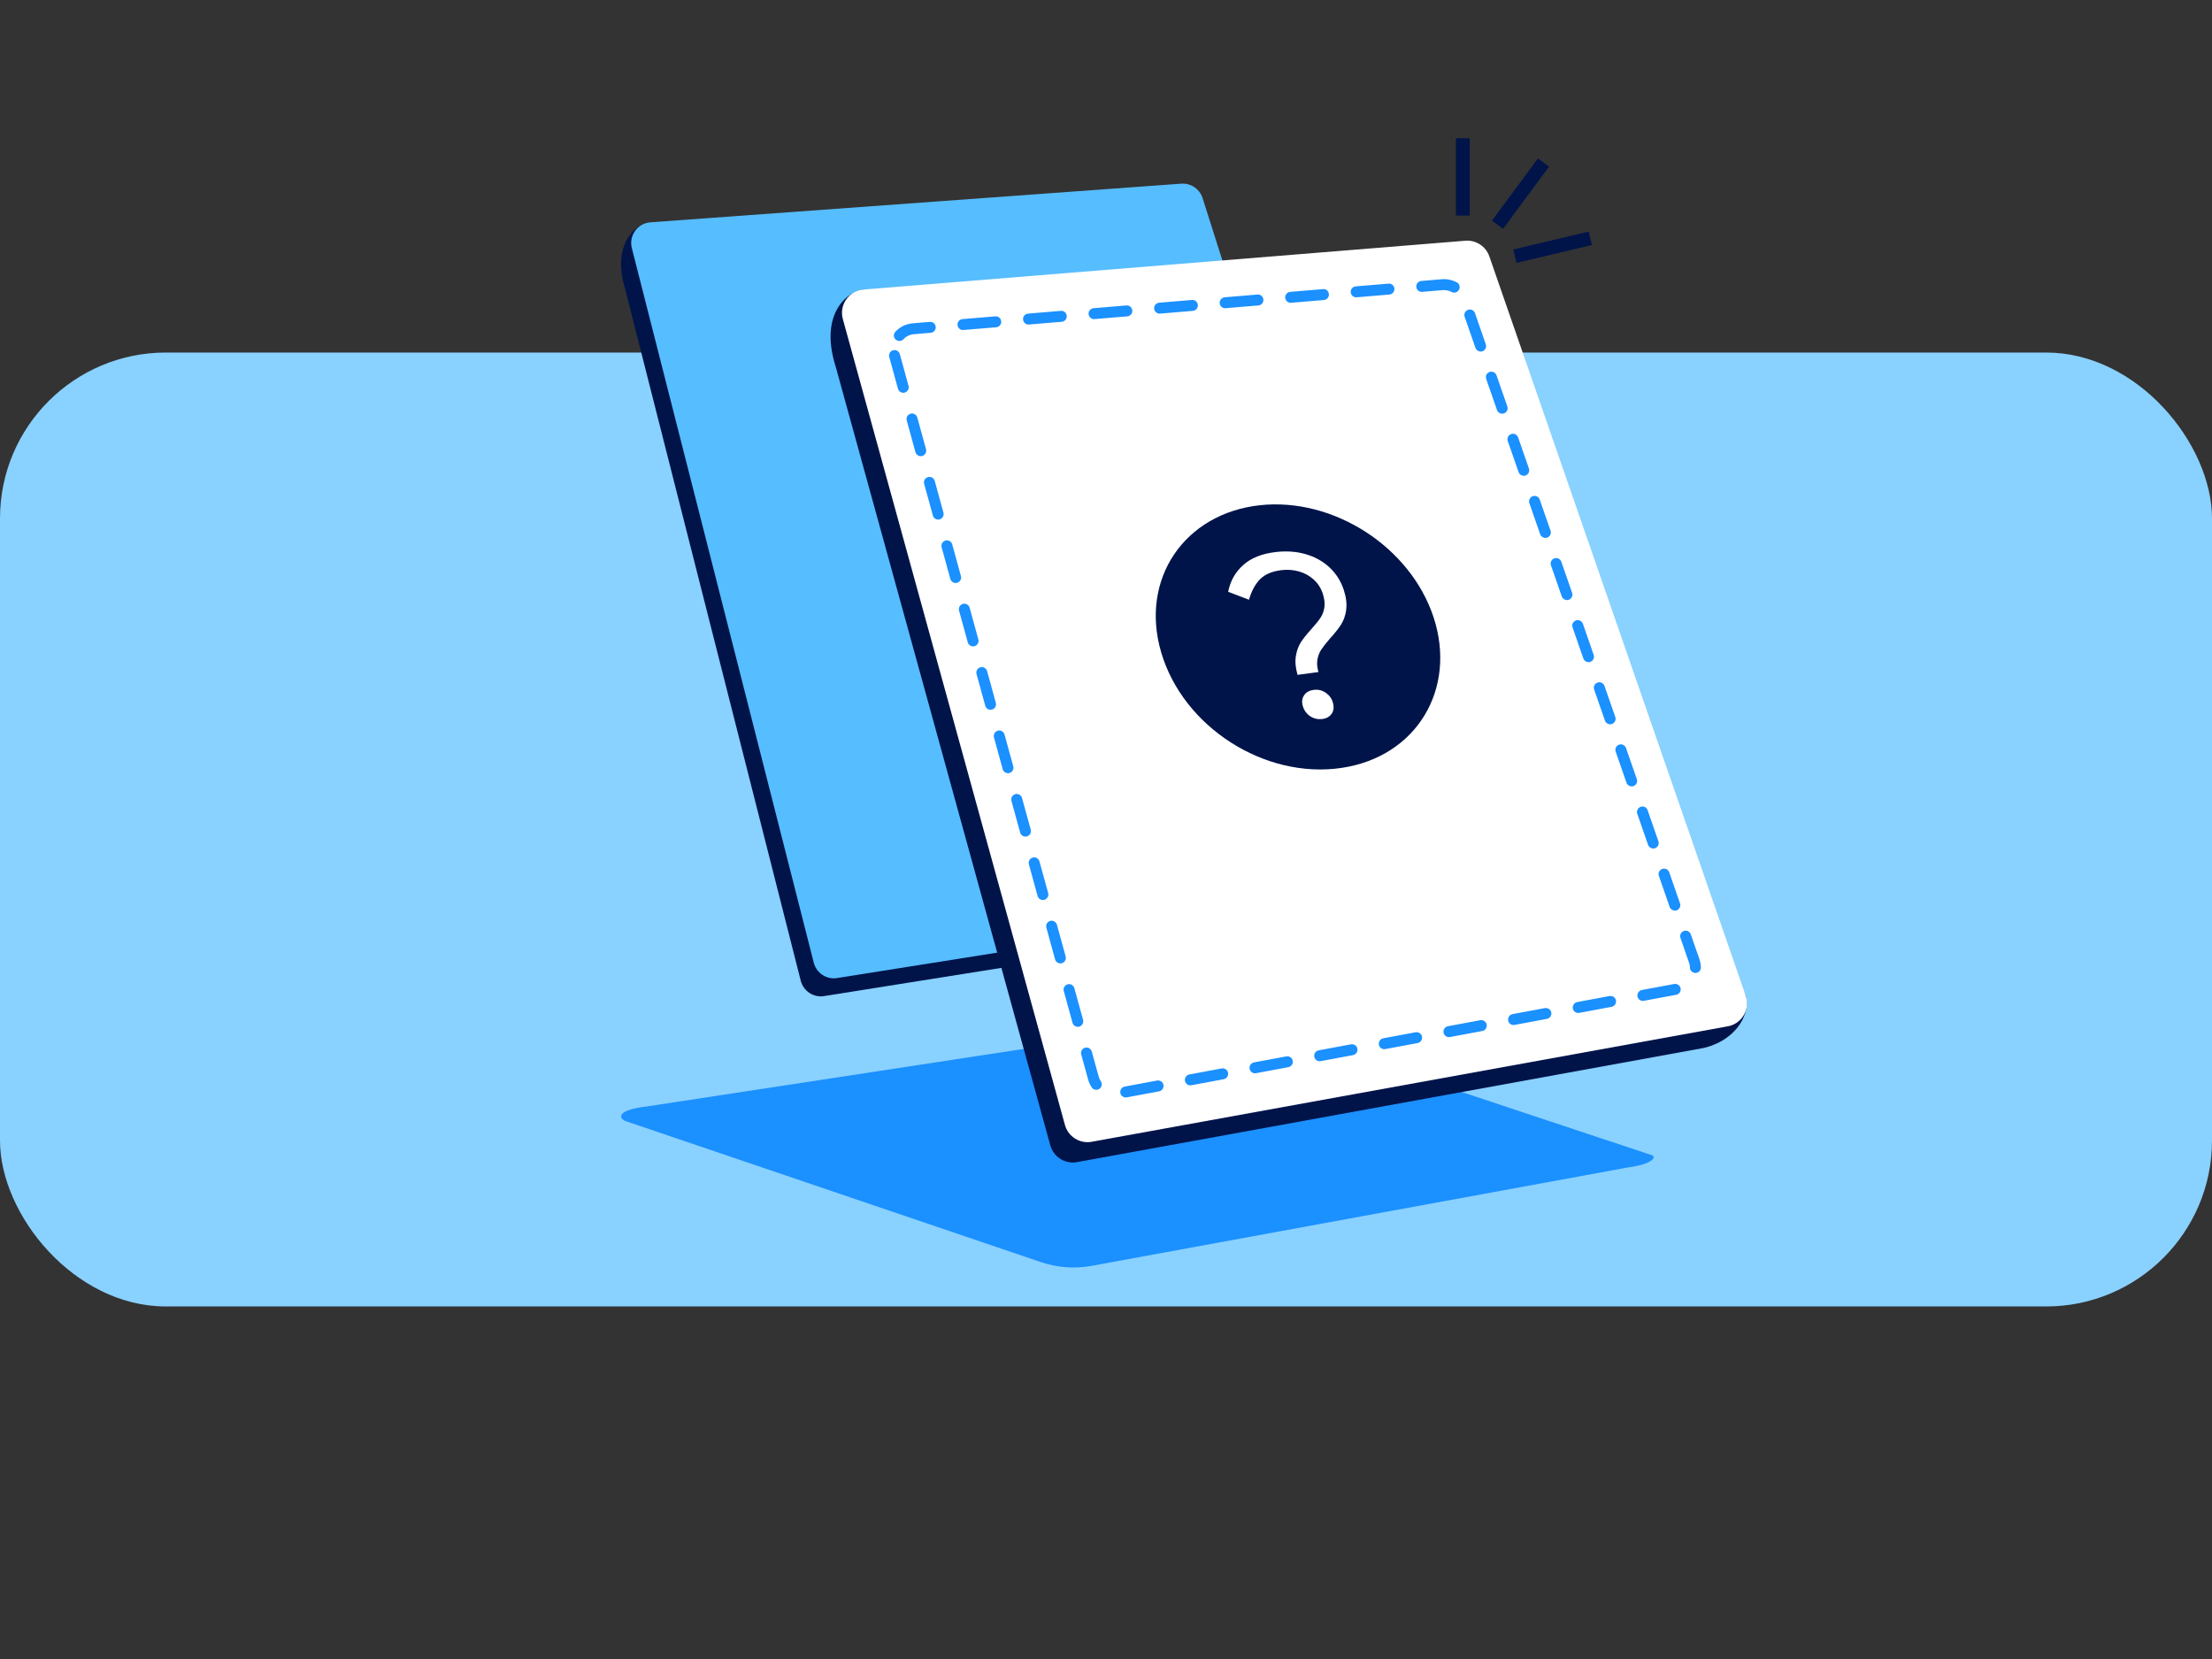 <svg width="320" height="240" viewBox="0 0 320 240" fill="none" xmlns="http://www.w3.org/2000/svg">
<rect x="0" y="0" width="320" height="240" fill="#333333" stroke="none"/>
<rect y="51" width="320" height="138" rx="24" fill="#89D1FF"/>
<path d="M238.901 167.095L178.861 147.135C178.733 147.095 178.597 147.079 178.47 147.103L93.453 160.086C89.633 160.524 89.275 161.593 90.431 162.159L150.583 182.582C152.927 183.379 155.431 183.571 157.872 183.132L235.504 168.89C239.037 168.419 239.738 167.367 238.909 167.095H238.901Z" fill="#1B90FF"/>
<path d="M90.447 41.856L115.854 141.929C116.252 143.372 117.648 144.305 119.131 144.114L199.132 131.378C203.757 130.206 205.081 126.474 204.69 125.294L165.463 31.649C164.778 29.759 163.541 28.937 162.194 29.025L94.091 32.183C92.193 32.303 88.381 35.038 90.447 41.856Z" fill="#00144A"/>
<path d="M91.42 35.954L117.736 139.32C118.134 140.763 119.53 141.696 121.013 141.505L202.003 128.642C203.893 128.395 205.081 126.473 204.451 124.671L173.948 28.577C173.502 27.309 172.266 26.488 170.926 26.568L94.123 32.158C92.225 32.278 90.909 34.112 91.42 35.954Z" fill="#56BDFF"/>
<path d="M120.838 52.828L151.939 165.684C152.385 167.311 153.964 168.364 155.647 168.148L246.533 151.593C251.756 150.269 253.247 146.059 252.538 144.025L205.87 40.563C205.368 39.128 203.973 38.203 202.457 38.299L124.945 41.911C122.8 42.047 118.493 45.133 120.83 52.836L120.838 52.828Z" fill="#00144A"/>
<path d="M121.93 46.161L154.06 162.741C154.506 164.368 156.085 165.42 157.768 165.205L249.77 148.506C251.908 148.227 253.247 146.058 252.538 144.025L215.456 37.086C214.954 35.651 213.558 34.725 212.043 34.821L124.985 41.879C122.84 42.014 121.356 44.088 121.93 46.161Z" fill="white"/>
<path d="M162.852 158.766C162.479 158.766 162.146 158.497 162.075 158.116C161.995 157.688 162.281 157.268 162.709 157.189L167.386 156.317C167.822 156.237 168.235 156.523 168.314 156.951C168.393 157.379 168.108 157.799 167.68 157.878L163.002 158.75C162.955 158.758 162.907 158.766 162.86 158.766H162.852ZM158.587 157.656C158.333 157.656 158.079 157.53 157.929 157.3C157.699 156.959 157.532 156.586 157.421 156.19L156.414 152.543C156.295 152.123 156.549 151.687 156.969 151.568C157.389 151.449 157.825 151.703 157.944 152.123L158.951 155.77C159.015 156.007 159.118 156.229 159.252 156.428C159.498 156.792 159.395 157.284 159.03 157.53C158.896 157.617 158.745 157.664 158.594 157.664L158.587 157.656ZM172.198 157.014C171.826 157.014 171.493 156.745 171.421 156.364C171.342 155.936 171.628 155.516 172.056 155.437L176.733 154.565C177.169 154.485 177.581 154.771 177.661 155.199C177.74 155.627 177.454 156.047 177.026 156.126L172.349 156.998C172.301 157.006 172.254 157.014 172.206 157.014H172.198ZM181.553 155.27C181.18 155.27 180.847 155.001 180.776 154.62C180.697 154.192 180.982 153.772 181.41 153.693L186.088 152.821C186.524 152.741 186.936 153.027 187.015 153.455C187.094 153.883 186.809 154.303 186.381 154.382L181.704 155.254C181.656 155.262 181.609 155.27 181.561 155.27H181.553ZM190.908 153.526C190.535 153.526 190.202 153.257 190.131 152.876C190.052 152.448 190.337 152.028 190.765 151.948L195.442 151.076C195.878 151.005 196.291 151.283 196.37 151.711C196.449 152.139 196.164 152.559 195.736 152.638L191.058 153.51C191.011 153.518 190.963 153.526 190.916 153.526H190.908ZM200.254 151.782C199.882 151.782 199.549 151.512 199.478 151.132C199.398 150.704 199.684 150.284 200.112 150.204L204.789 149.332C205.217 149.261 205.637 149.538 205.717 149.967C205.796 150.395 205.511 150.815 205.082 150.894L200.405 151.766C200.358 151.774 200.31 151.782 200.262 151.782H200.254ZM209.609 150.038C209.237 150.038 208.904 149.768 208.832 149.388C208.753 148.96 209.038 148.54 209.466 148.46L214.144 147.588C214.58 147.517 214.992 147.794 215.071 148.222C215.151 148.651 214.865 149.071 214.437 149.15L209.76 150.022C209.712 150.03 209.665 150.038 209.617 150.038H209.609ZM155.915 148.54C155.566 148.54 155.249 148.31 155.154 147.961L153.893 143.371C153.774 142.951 154.028 142.515 154.448 142.396C154.868 142.277 155.304 142.53 155.423 142.951L156.684 147.541C156.803 147.961 156.549 148.397 156.129 148.516C156.058 148.532 155.986 148.548 155.915 148.548V148.54ZM218.956 148.286C218.583 148.286 218.25 148.016 218.179 147.636C218.1 147.208 218.385 146.788 218.813 146.708L223.491 145.836C223.927 145.765 224.339 146.042 224.418 146.47C224.497 146.899 224.212 147.319 223.784 147.398L219.107 148.27C219.059 148.278 219.011 148.286 218.964 148.286H218.956ZM228.311 146.542C227.938 146.542 227.605 146.272 227.534 145.892C227.454 145.464 227.74 145.043 228.168 144.964L232.845 144.092C233.281 144.021 233.693 144.298 233.773 144.726C233.852 145.154 233.567 145.575 233.139 145.654L228.461 146.526C228.414 146.534 228.366 146.542 228.318 146.542H228.311ZM237.665 144.798C237.293 144.798 236.96 144.528 236.888 144.148C236.809 143.72 237.094 143.299 237.523 143.22L242.2 142.348C242.636 142.277 243.048 142.554 243.127 142.982C243.207 143.41 242.921 143.831 242.493 143.91L237.816 144.782C237.768 144.79 237.721 144.798 237.673 144.798H237.665ZM245.268 140.755C244.84 140.755 244.483 140.414 244.475 139.978C244.475 139.74 244.428 139.502 244.348 139.272L243.104 135.689C242.961 135.277 243.175 134.825 243.595 134.682C244.007 134.531 244.459 134.753 244.602 135.173L245.847 138.757C245.981 139.145 246.053 139.542 246.061 139.946C246.069 140.382 245.728 140.747 245.284 140.755H245.268ZM153.394 139.367C153.045 139.367 152.728 139.137 152.633 138.789L151.372 134.198C151.253 133.778 151.507 133.342 151.927 133.223C152.347 133.104 152.783 133.358 152.902 133.778L154.163 138.368C154.282 138.789 154.028 139.225 153.608 139.343C153.537 139.359 153.465 139.375 153.394 139.375V139.367ZM242.287 131.733C241.962 131.733 241.653 131.527 241.542 131.202L239.98 126.707C239.837 126.294 240.051 125.843 240.472 125.7C240.884 125.557 241.336 125.771 241.478 126.191L243.04 130.686C243.183 131.099 242.969 131.551 242.549 131.693C242.461 131.725 242.374 131.741 242.287 131.741V131.733ZM150.865 130.195C150.516 130.195 150.199 129.965 150.104 129.616L148.843 125.034C148.724 124.614 148.978 124.178 149.398 124.059C149.818 123.94 150.255 124.194 150.373 124.614L151.634 129.196C151.753 129.616 151.499 130.052 151.079 130.171C151.008 130.187 150.936 130.203 150.865 130.203V130.195ZM239.164 122.751C238.839 122.751 238.529 122.545 238.418 122.22L236.857 117.725C236.714 117.312 236.928 116.861 237.348 116.718C237.76 116.567 238.212 116.789 238.355 117.209L239.917 121.704C240.059 122.117 239.845 122.568 239.425 122.711C239.338 122.743 239.251 122.759 239.164 122.759V122.751ZM148.344 121.023C147.995 121.023 147.678 120.793 147.583 120.444L146.322 115.862C146.203 115.441 146.457 115.005 146.877 114.887C147.297 114.768 147.734 115.021 147.852 115.441L149.113 120.024C149.232 120.444 148.978 120.88 148.558 120.999C148.487 121.015 148.415 121.03 148.344 121.03V121.023ZM236.04 113.761C235.715 113.761 235.406 113.555 235.295 113.23L233.733 108.735C233.59 108.322 233.804 107.871 234.225 107.728C234.637 107.585 235.089 107.799 235.231 108.219L236.793 112.714C236.936 113.127 236.722 113.578 236.302 113.721C236.214 113.753 236.127 113.769 236.04 113.769V113.761ZM145.815 111.85C145.466 111.85 145.149 111.62 145.054 111.271L143.793 106.681C143.675 106.261 143.928 105.825 144.348 105.706C144.769 105.587 145.205 105.841 145.323 106.261L146.584 110.851C146.703 111.271 146.449 111.708 146.029 111.826C145.958 111.842 145.886 111.858 145.815 111.858V111.85ZM232.924 104.779C232.599 104.779 232.29 104.573 232.179 104.248L230.618 99.753C230.475 99.34 230.689 98.888 231.109 98.746C231.521 98.603 231.973 98.817 232.116 99.237L233.678 103.732C233.82 104.145 233.606 104.596 233.186 104.739C233.099 104.771 233.012 104.787 232.924 104.787V104.779ZM143.294 102.678C142.945 102.678 142.628 102.448 142.533 102.099L141.272 97.509C141.154 97.089 141.407 96.653 141.827 96.534C142.248 96.415 142.684 96.669 142.802 97.089L144.063 101.679C144.182 102.099 143.928 102.535 143.508 102.654C143.437 102.67 143.365 102.686 143.294 102.686V102.678ZM229.801 95.789C229.476 95.789 229.167 95.583 229.056 95.258L227.494 90.763C227.351 90.35 227.565 89.898 227.986 89.756C228.398 89.613 228.85 89.827 228.992 90.247L230.554 94.742C230.697 95.154 230.483 95.606 230.063 95.749C229.975 95.781 229.888 95.797 229.801 95.797V95.789ZM140.765 93.505C140.416 93.505 140.099 93.276 140.004 92.927L138.743 88.337C138.625 87.916 138.878 87.481 139.298 87.362C139.719 87.243 140.155 87.496 140.274 87.916L141.534 92.507C141.653 92.927 141.399 93.363 140.979 93.482C140.908 93.498 140.836 93.513 140.765 93.513V93.505ZM226.677 86.807C226.352 86.807 226.043 86.6 225.932 86.275L224.371 81.781C224.228 81.368 224.442 80.916 224.862 80.774C225.274 80.631 225.726 80.845 225.869 81.265L227.431 85.76C227.573 86.172 227.359 86.624 226.939 86.767C226.852 86.799 226.765 86.815 226.677 86.815V86.807ZM138.244 84.333C137.895 84.333 137.578 84.103 137.483 83.754L136.222 79.172C136.104 78.752 136.357 78.316 136.777 78.197C137.198 78.078 137.634 78.332 137.753 78.752L139.013 83.334C139.132 83.754 138.878 84.191 138.458 84.309C138.387 84.325 138.315 84.341 138.244 84.341V84.333ZM223.554 77.817C223.229 77.817 222.92 77.611 222.809 77.285L221.247 72.79C221.104 72.378 221.318 71.926 221.739 71.784C222.151 71.641 222.603 71.855 222.745 72.275L224.307 76.77C224.45 77.182 224.236 77.634 223.816 77.777C223.728 77.809 223.641 77.825 223.554 77.825V77.817ZM135.715 75.161C135.366 75.161 135.049 74.931 134.954 74.582L133.694 69.992C133.575 69.572 133.828 69.136 134.248 69.017C134.669 68.898 135.105 69.152 135.224 69.572L136.484 74.162C136.603 74.582 136.349 75.018 135.929 75.137C135.858 75.153 135.786 75.169 135.715 75.169V75.161ZM220.43 68.827C220.105 68.827 219.796 68.621 219.685 68.296L218.123 63.8C217.981 63.388 218.195 62.936 218.615 62.794C219.027 62.651 219.479 62.865 219.622 63.285L221.184 67.78C221.326 68.192 221.112 68.644 220.692 68.787C220.605 68.819 220.518 68.835 220.43 68.835V68.827ZM133.194 65.989C132.845 65.989 132.528 65.759 132.433 65.41L131.173 60.82C131.054 60.4 131.307 59.964 131.727 59.845C132.148 59.726 132.584 59.979 132.703 60.4L133.963 64.99C134.082 65.41 133.828 65.846 133.408 65.965C133.337 65.981 133.265 65.996 133.194 65.996V65.989ZM217.307 59.845C216.982 59.845 216.673 59.638 216.562 59.313L215 54.818C214.857 54.406 215.071 53.954 215.491 53.812C215.904 53.669 216.356 53.883 216.498 54.303L218.06 58.798C218.203 59.21 217.989 59.662 217.569 59.805C217.481 59.837 217.394 59.852 217.307 59.852V59.845ZM130.665 56.816C130.316 56.816 129.999 56.586 129.904 56.237L128.644 51.647C128.525 51.227 128.778 50.791 129.199 50.672C129.619 50.553 130.055 50.807 130.174 51.227L131.434 55.817C131.553 56.237 131.299 56.673 130.879 56.792C130.808 56.808 130.737 56.824 130.665 56.824V56.816ZM214.191 50.855C213.866 50.855 213.557 50.648 213.446 50.323L211.884 45.828C211.742 45.416 211.956 44.964 212.376 44.822C212.788 44.679 213.24 44.893 213.383 45.313L214.944 49.808C215.087 50.22 214.873 50.672 214.453 50.815C214.366 50.847 214.279 50.862 214.191 50.862V50.855ZM130.11 49.325C129.92 49.325 129.722 49.253 129.571 49.118C129.246 48.825 129.23 48.318 129.524 48.001C130.205 47.263 131.125 46.827 132.132 46.764L134.51 46.566C134.962 46.526 135.327 46.851 135.366 47.287C135.406 47.723 135.081 48.104 134.645 48.143L132.251 48.342C131.64 48.381 131.093 48.643 130.697 49.079C130.538 49.245 130.324 49.332 130.11 49.332V49.325ZM139.314 47.747C138.91 47.747 138.561 47.438 138.522 47.018C138.482 46.581 138.807 46.201 139.243 46.161L143.984 45.765C144.42 45.709 144.8 46.05 144.84 46.486C144.88 46.922 144.554 47.303 144.118 47.343L139.378 47.739C139.378 47.739 139.33 47.739 139.314 47.739V47.747ZM148.796 46.954C148.392 46.954 148.043 46.645 148.003 46.225C147.963 45.789 148.288 45.408 148.724 45.369L153.465 44.972C153.909 44.925 154.282 45.258 154.321 45.694C154.361 46.13 154.036 46.51 153.6 46.55L148.859 46.946C148.859 46.946 148.812 46.946 148.796 46.946V46.954ZM158.277 46.169C157.873 46.169 157.524 45.86 157.485 45.44C157.445 45.004 157.77 44.623 158.206 44.584L162.947 44.187C163.391 44.148 163.763 44.473 163.803 44.909C163.843 45.345 163.518 45.725 163.082 45.765L158.341 46.161C158.341 46.161 158.293 46.161 158.277 46.161V46.169ZM167.759 45.377C167.355 45.377 167.006 45.067 166.966 44.647C166.926 44.211 167.251 43.831 167.688 43.791L172.428 43.395C172.872 43.347 173.245 43.68 173.284 44.116C173.324 44.552 172.999 44.933 172.563 44.972L167.822 45.369C167.822 45.369 167.775 45.369 167.759 45.369V45.377ZM177.24 44.592C176.836 44.592 176.487 44.282 176.448 43.862C176.408 43.426 176.733 43.046 177.169 43.006L181.91 42.61C182.362 42.57 182.726 42.895 182.766 43.331C182.806 43.767 182.481 44.148 182.045 44.187L177.304 44.584C177.304 44.584 177.256 44.584 177.24 44.584V44.592ZM186.722 43.807C186.318 43.807 185.969 43.498 185.929 43.078C185.889 42.642 186.215 42.261 186.651 42.221L191.391 41.825C191.827 41.769 192.208 42.11 192.247 42.546C192.287 42.982 191.962 43.363 191.526 43.403L186.785 43.799C186.785 43.799 186.738 43.799 186.722 43.799V43.807ZM196.195 43.014C195.791 43.014 195.442 42.705 195.403 42.285C195.363 41.849 195.688 41.468 196.124 41.428L200.865 41.032C201.309 40.985 201.681 41.318 201.721 41.754C201.761 42.19 201.436 42.57 201 42.61L196.259 43.006C196.259 43.006 196.211 43.006 196.195 43.006V43.014ZM210.362 42.332C210.235 42.332 210.109 42.301 209.99 42.237C209.657 42.063 209.284 41.968 208.912 41.968H208.753L205.748 42.221C205.304 42.261 204.932 41.936 204.892 41.5C204.853 41.064 205.178 40.683 205.614 40.644L208.65 40.39C208.753 40.39 208.832 40.382 208.912 40.382C209.546 40.382 210.18 40.541 210.743 40.842C211.131 41.048 211.274 41.532 211.068 41.912C210.925 42.182 210.648 42.332 210.37 42.332H210.362Z" fill="#1B90FF"/>
<path d="M182.25 73.091C171.365 74.28 164.857 83.745 167.983 94.376C171.165 105.189 182.968 112.741 194.076 111.09C204.945 109.479 210.783 99.671 207.394 89.312C204.052 79.128 192.912 71.927 182.25 73.091ZM192.681 103.195C192.401 103.65 191.955 103.921 191.325 104.009C190.695 104.096 190.097 103.977 189.57 103.634C189.044 103.291 188.677 102.813 188.486 102.191C188.295 101.569 188.35 101.066 188.637 100.612C188.925 100.165 189.387 99.894 190.025 99.806C190.663 99.718 191.221 99.846 191.748 100.189C192.266 100.532 192.625 100.994 192.808 101.592C192.992 102.191 192.96 102.749 192.689 103.203L192.681 103.195ZM194.746 88.291C194.61 89.128 194.347 89.846 193.948 90.444C193.55 91.042 193.007 91.712 192.33 92.454C191.795 93.076 191.405 93.586 191.141 93.977C190.878 94.368 190.695 94.838 190.591 95.38C190.488 95.923 190.535 96.537 190.735 97.222L187.712 97.629C187.417 96.6 187.338 95.699 187.465 94.918C187.593 94.136 187.832 93.482 188.175 92.94C188.518 92.398 189.012 91.784 189.642 91.082C189.889 90.795 190.001 90.667 189.985 90.691C190.456 90.173 190.822 89.702 191.086 89.28C191.349 88.857 191.524 88.371 191.596 87.82C191.676 87.27 191.596 86.648 191.381 85.946C191.118 85.117 190.679 84.415 190.065 83.857C189.451 83.299 188.733 82.9 187.92 82.669C187.106 82.438 186.261 82.374 185.4 82.478C184.036 82.637 182.999 83.076 182.29 83.793C181.58 84.511 181.046 85.5 180.687 86.76L177.672 85.612C177.983 84.049 178.709 82.757 179.857 81.736C180.998 80.715 182.561 80.093 184.547 79.862C186.102 79.678 187.553 79.782 188.901 80.173C190.248 80.564 191.405 81.21 192.362 82.111C193.326 83.02 194.012 84.12 194.427 85.436C194.762 86.497 194.866 87.446 194.73 88.283L194.746 88.291Z" fill="#00144A"/>
<path fill-rule="evenodd" clip-rule="evenodd" d="M212.622 20L212.622 31.188L210.622 31.188L210.622 20L212.622 20Z" fill="#00144A"/>
<path fill-rule="evenodd" clip-rule="evenodd" d="M224.099 24.101L217.441 33.104L215.83 31.919L222.488 22.917L224.099 24.101Z" fill="#00144A"/>
<path fill-rule="evenodd" clip-rule="evenodd" d="M230.295 35.447L219.382 38.033L218.915 36.088L229.829 33.502L230.295 35.447Z" fill="#00144A"/>
</svg>
